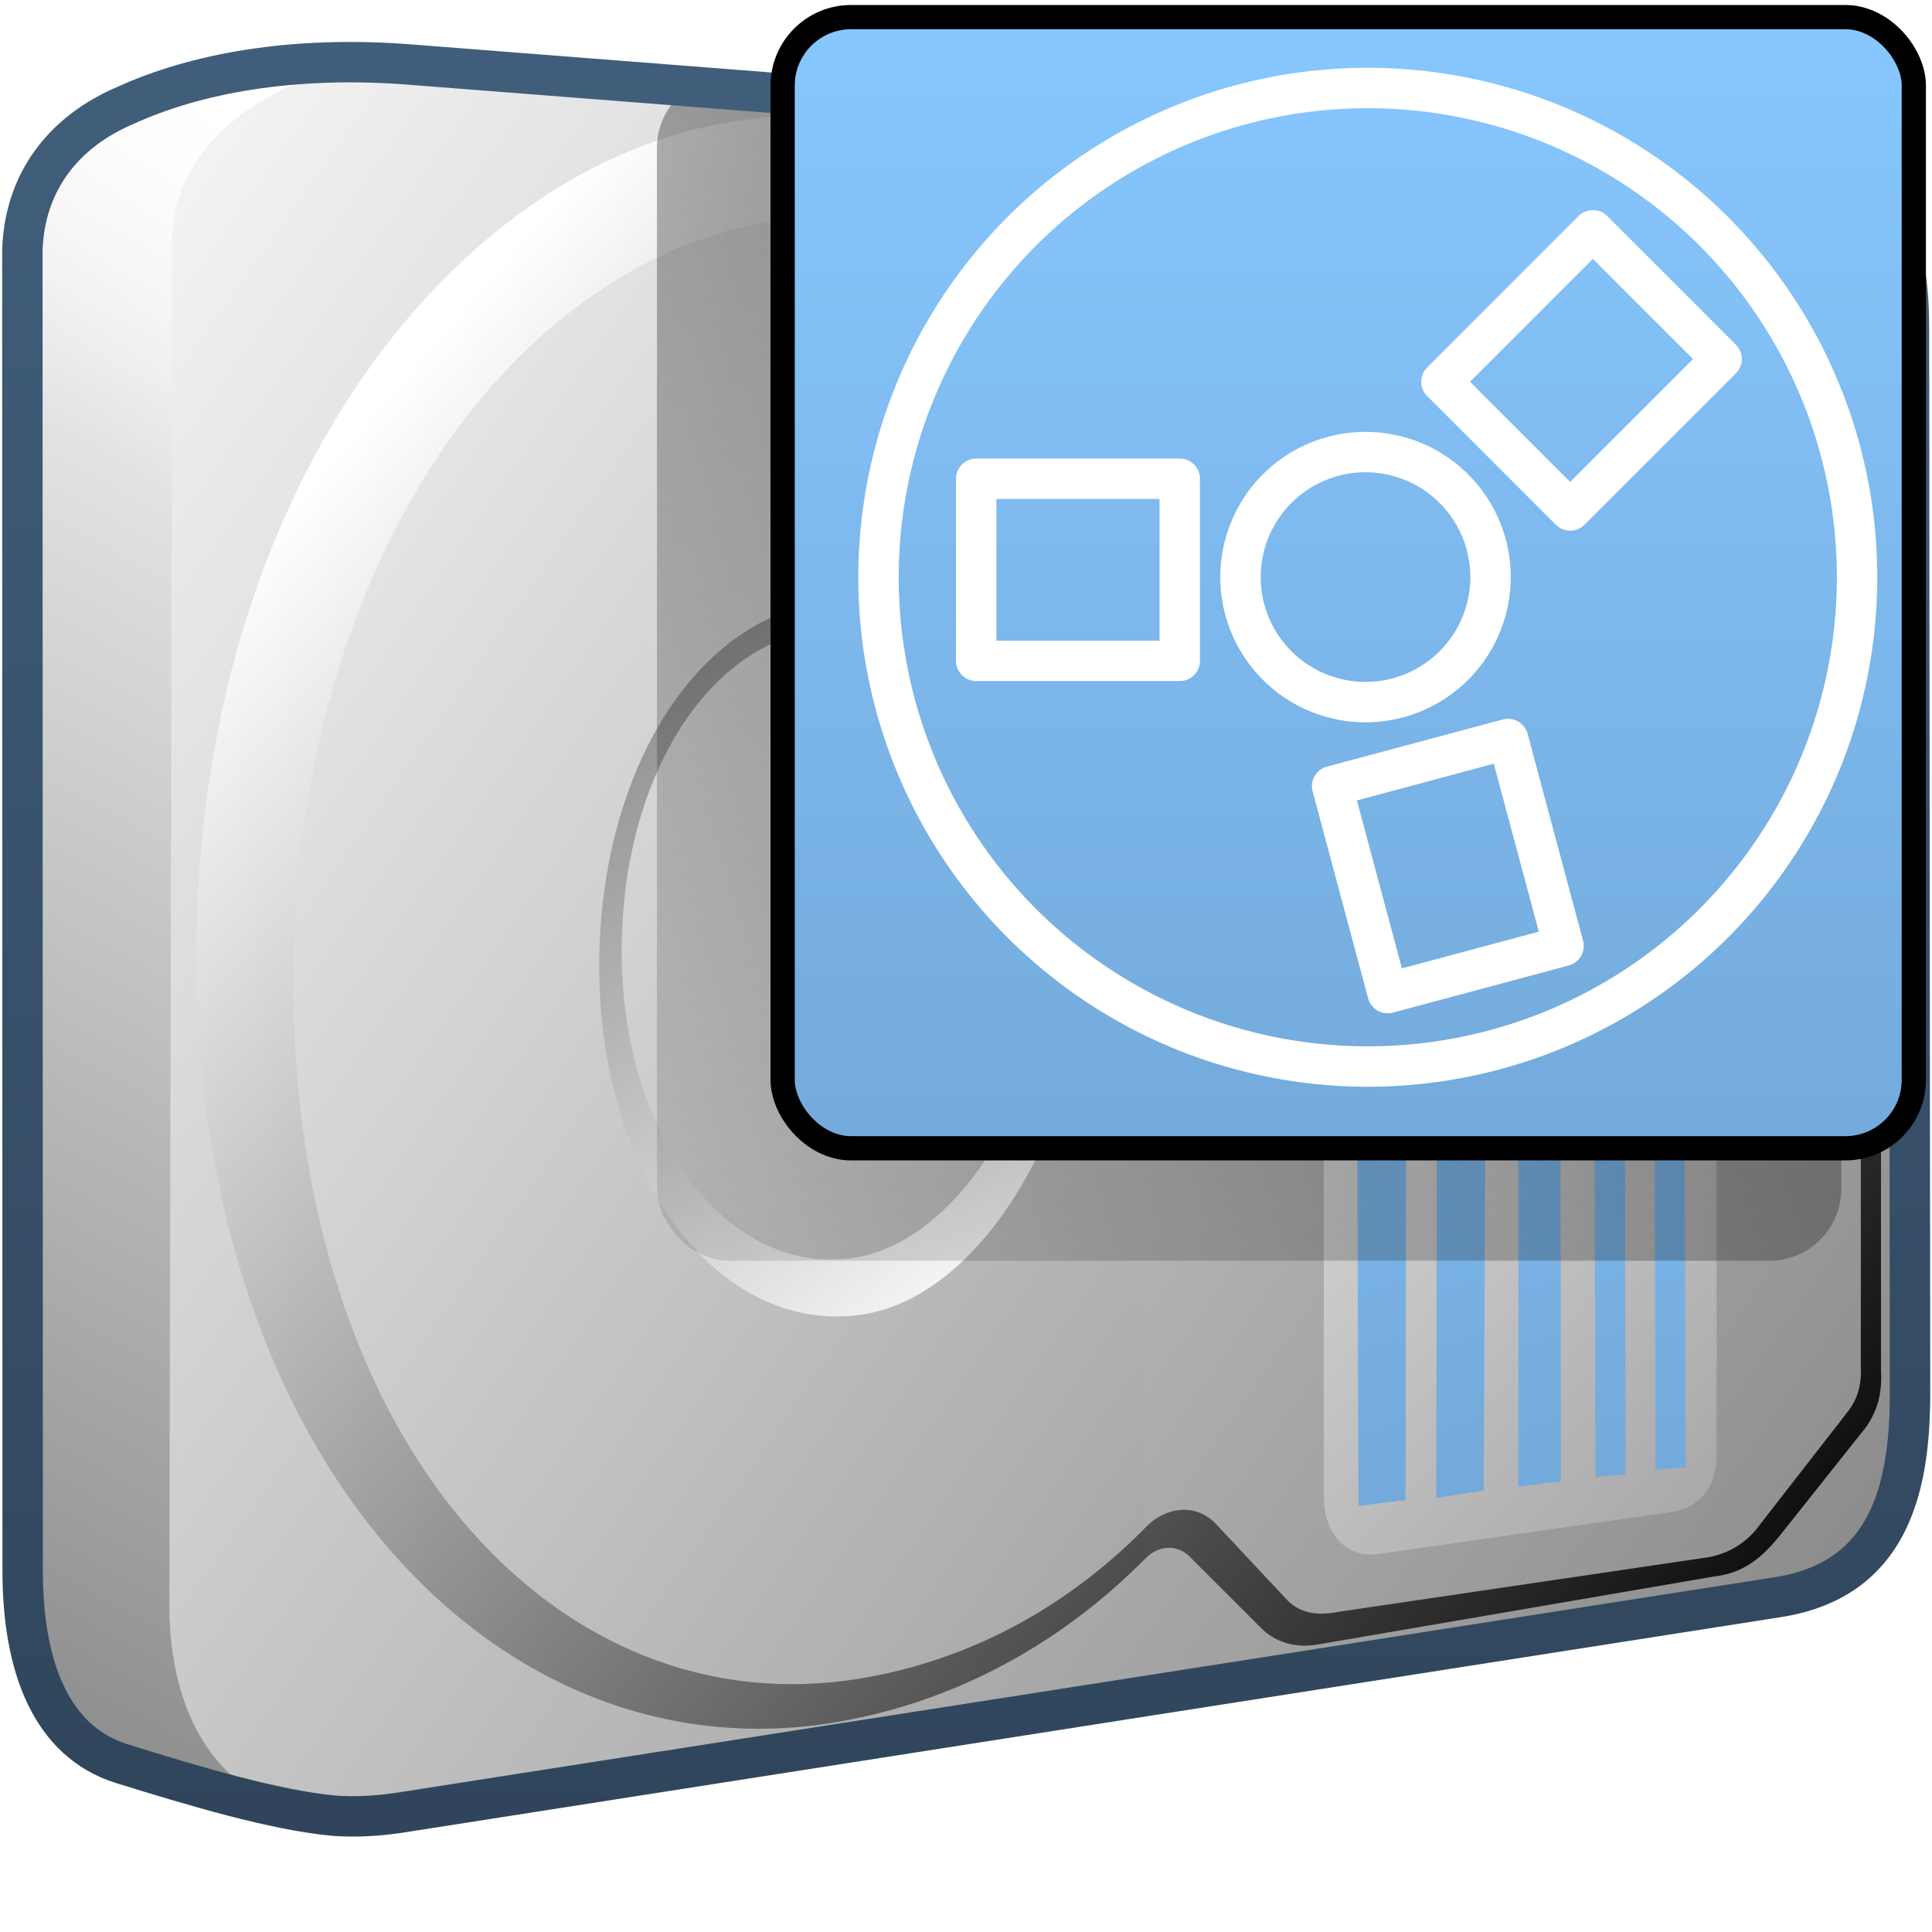 <?xml version="1.0" encoding="UTF-8" standalone="no"?>
<!-- Created with Inkscape (http://www.inkscape.org/) -->

<svg
   xmlns:dc="http://purl.org/dc/elements/1.1/"
   xmlns:cc="http://creativecommons.org/ns#"
   xmlns:rdf="http://www.w3.org/1999/02/22-rdf-syntax-ns#"
   xmlns:svg="http://www.w3.org/2000/svg"
   xmlns="http://www.w3.org/2000/svg"
   xmlns:xlink="http://www.w3.org/1999/xlink"
   xmlns:sodipodi="http://sodipodi.sourceforge.net/DTD/sodipodi-0.dtd"
   xmlns:inkscape="http://www.inkscape.org/namespaces/inkscape"
   width="128"
   height="128"
   id="svg2"
   sodipodi:version="0.32"
   inkscape:version="0.48.3.1 r9886"
   version="1.0"
   sodipodi:docname="gnome-dev-harddisk-1394.svg"
   inkscape:output_extension="org.inkscape.output.svg.inkscape">
  <defs
     id="defs4">
    <linearGradient
       inkscape:collect="always"
       xlink:href="#linearGradient5439"
       id="linearGradient10063"
       gradientUnits="userSpaceOnUse"
       gradientTransform="matrix(2.677,0,0,2.677,-1298.621,-1689.318)"
       x1="490.271"
       y1="632.727"
       x2="449.23"
       y2="708.075" />
    <linearGradient
       inkscape:collect="always"
       xlink:href="#linearGradient5362"
       id="linearGradient10060"
       gradientUnits="userSpaceOnUse"
       gradientTransform="matrix(2.677,0,0,2.677,-1298.621,-1689.318)"
       x1="491.021"
       y1="633.164"
       x2="485.688"
       y2="640.887" />
    <linearGradient
       inkscape:collect="always"
       xlink:href="#linearGradient5439"
       id="linearGradient10057"
       gradientUnits="userSpaceOnUse"
       gradientTransform="matrix(2.677,0,0,2.677,-1298.621,-1689.318)"
       x1="485.658"
       y1="629.863"
       x2="594.251"
       y2="706.584" />
    <linearGradient
       inkscape:collect="always"
       xlink:href="#linearGradient5439"
       id="linearGradient10054"
       gradientUnits="userSpaceOnUse"
       gradientTransform="matrix(2.677,0,0,2.677,-1298.621,-1689.318)"
       x1="495.354"
       y1="640.051"
       x2="531.086"
       y2="670.771" />
    <linearGradient
       inkscape:collect="always"
       xlink:href="#linearGradient5439"
       id="linearGradient10051"
       gradientUnits="userSpaceOnUse"
       gradientTransform="matrix(2.677,0,0,2.677,-1298.621,-1689.318)"
       x1="494.968"
       y1="639.712"
       x2="531.75"
       y2="670.737" />
    <linearGradient
       inkscape:collect="always"
       xlink:href="#linearGradient5439"
       id="linearGradient10048"
       gradientUnits="userSpaceOnUse"
       gradientTransform="matrix(2.435,0,0,2.435,-1174.853,-1529.706)"
       x1="484.042"
       y1="629.665"
       x2="598.577"
       y2="708.887" />
    <linearGradient
       inkscape:collect="always"
       xlink:href="#linearGradient5439"
       id="linearGradient10045"
       gradientUnits="userSpaceOnUse"
       gradientTransform="matrix(2.459,0,0,2.46,-1184.435,-1547.258)"
       x1="482.044"
       y1="629.512"
       x2="600.662"
       y2="711.913" />
    <linearGradient
       inkscape:collect="always"
       xlink:href="#linearGradient5439"
       id="linearGradient10042"
       gradientUnits="userSpaceOnUse"
       gradientTransform="matrix(2.677,0,0,2.677,-1298.148,-1689.568)"
       x1="513.536"
       y1="643.155"
       x2="572.049"
       y2="698.166" />
    <linearGradient
       inkscape:collect="always"
       xlink:href="#linearGradient5439"
       id="linearGradient10039"
       gradientUnits="userSpaceOnUse"
       gradientTransform="matrix(2.705,0,0,2.662,-1310.12,-1678.397)"
       x1="511.004"
       y1="661.836"
       x2="484.411"
       y2="630.453" />
    <linearGradient
       inkscape:collect="always"
       xlink:href="#linearGradient5439"
       id="linearGradient10036"
       gradientUnits="userSpaceOnUse"
       gradientTransform="matrix(2.597,0,0,2.556,-1255.519,-1609.143)"
       x1="485.015"
       y1="633.398"
       x2="594.818"
       y2="707.732" />
    <linearGradient
       inkscape:collect="always"
       xlink:href="#linearGradient5316"
       id="linearGradient10032"
       gradientUnits="userSpaceOnUse"
       gradientTransform="matrix(2.928,0,0,2.677,-2658.589,-136.934)"
       x1="938.682"
       y1="69.827"
       x2="945.226"
       y2="86.787" />
    <linearGradient
       inkscape:collect="always"
       xlink:href="#linearGradient5316"
       id="linearGradient10029"
       gradientUnits="userSpaceOnUse"
       gradientTransform="matrix(2.976,0,0,2.721,-2714.244,-140.061)"
       x1="938.682"
       y1="69.827"
       x2="945.226"
       y2="86.787" />
    <linearGradient
       inkscape:collect="always"
       xlink:href="#linearGradient5316"
       id="linearGradient10026"
       gradientUnits="userSpaceOnUse"
       gradientTransform="matrix(2.748,0,0,2.748,-2504.559,-141.94)"
       x1="938.682"
       y1="69.827"
       x2="945.226"
       y2="86.787" />
    <linearGradient
       inkscape:collect="always"
       xlink:href="#linearGradient5316"
       id="linearGradient10023"
       gradientUnits="userSpaceOnUse"
       gradientTransform="matrix(2.976,0,0,2.721,-2709.069,-139.943)"
       x1="938.682"
       y1="69.827"
       x2="945.226"
       y2="86.787" />
    <linearGradient
       inkscape:collect="always"
       xlink:href="#linearGradient5316"
       id="linearGradient10020"
       gradientUnits="userSpaceOnUse"
       gradientTransform="matrix(2.928,0,0,2.677,-2654.608,-136.808)"
       x1="938.682"
       y1="69.827"
       x2="945.226"
       y2="86.787" />
    <filter
       inkscape:collect="always"
       id="filter4748">
      <feGaussianBlur
         inkscape:collect="always"
         stdDeviation="0.733"
         id="feGaussianBlur4750" />
    </filter>
    <linearGradient
       inkscape:collect="always"
       xlink:href="#linearGradient5344"
       id="linearGradient13114"
       gradientUnits="userSpaceOnUse"
       gradientTransform="translate(-424.439,-452.757)"
       x1="495.948"
       y1="486.777"
       x2="434.51"
       y2="572.777" />
    <linearGradient
       inkscape:collect="always"
       xlink:href="#linearGradient9863"
       id="linearGradient10068"
       gradientUnits="userSpaceOnUse"
       gradientTransform="matrix(2.677,0,0,2.677,-1138.029,-136.934)"
       x1="448.614"
       y1="98.164"
       x2="448.614"
       y2="51.04" />
    <linearGradient
       id="linearGradient2481">
      <stop
         id="stop2483"
         offset="0"
         style="stop-color:#87c6ff;stop-opacity:1;" />
      <stop
         style="stop-color:#75aadb;stop-opacity:1;"
         offset="0.5"
         id="stop3944" />
      <stop
         id="stop2485"
         offset="1"
         style="stop-color:#75aadb;stop-opacity:1;" />
    </linearGradient>
    <linearGradient
       inkscape:collect="always"
       xlink:href="#linearGradient5316"
       id="linearGradient13116"
       gradientUnits="userSpaceOnUse"
       gradientTransform="matrix(1.561,0,0,1.561,51.852,1.134)"
       x1="22.5"
       y1="-0"
       x2="22.5"
       y2="48.001" />
    <linearGradient
       inkscape:collect="always"
       xlink:href="#linearGradient5439"
       id="linearGradient7591"
       gradientUnits="userSpaceOnUse"
       gradientTransform="matrix(2.677,0,0,2.677,-1298.596,-1689.817)"
       x1="490.271"
       y1="632.727"
       x2="449.23"
       y2="708.075" />
    <linearGradient
       inkscape:collect="always"
       xlink:href="#linearGradient5362"
       id="linearGradient7588"
       gradientUnits="userSpaceOnUse"
       gradientTransform="matrix(2.677,0,0,2.677,-1298.596,-1689.817)"
       x1="491.021"
       y1="633.164"
       x2="485.688"
       y2="640.887" />
    <linearGradient
       inkscape:collect="always"
       xlink:href="#linearGradient5439"
       id="linearGradient7583"
       gradientUnits="userSpaceOnUse"
       gradientTransform="matrix(2.677,0,0,2.677,-1298.596,-1689.817)"
       x1="485.658"
       y1="629.863"
       x2="594.251"
       y2="706.584" />
    <linearGradient
       inkscape:collect="always"
       xlink:href="#linearGradient5439"
       id="linearGradient7580"
       gradientUnits="userSpaceOnUse"
       gradientTransform="matrix(2.677,0,0,2.677,-1298.596,-1689.817)"
       x1="495.354"
       y1="640.051"
       x2="531.086"
       y2="670.771" />
    <linearGradient
       inkscape:collect="always"
       xlink:href="#linearGradient5439"
       id="linearGradient7577"
       gradientUnits="userSpaceOnUse"
       gradientTransform="matrix(2.677,0,0,2.677,-1298.596,-1689.817)"
       x1="494.968"
       y1="639.712"
       x2="531.75"
       y2="670.737" />
    <linearGradient
       inkscape:collect="always"
       xlink:href="#linearGradient5439"
       id="linearGradient7574"
       gradientUnits="userSpaceOnUse"
       gradientTransform="matrix(2.435,0,0,2.435,-1174.828,-1530.206)"
       x1="484.042"
       y1="629.665"
       x2="598.577"
       y2="708.887" />
    <linearGradient
       inkscape:collect="always"
       xlink:href="#linearGradient5439"
       id="linearGradient7571"
       gradientUnits="userSpaceOnUse"
       gradientTransform="matrix(2.459,0,0,2.46,-1184.41,-1547.758)"
       x1="482.044"
       y1="629.512"
       x2="600.662"
       y2="711.913" />
    <linearGradient
       inkscape:collect="always"
       xlink:href="#linearGradient5439"
       id="linearGradient7568"
       gradientUnits="userSpaceOnUse"
       gradientTransform="matrix(2.677,0,0,2.677,-1298.123,-1690.068)"
       x1="513.536"
       y1="643.155"
       x2="572.049"
       y2="698.166" />
    <linearGradient
       inkscape:collect="always"
       xlink:href="#linearGradient5439"
       id="linearGradient7564"
       gradientUnits="userSpaceOnUse"
       gradientTransform="matrix(2.705,0,0,2.662,-1310.095,-1678.896)"
       x1="511.004"
       y1="661.836"
       x2="484.411"
       y2="630.453" />
    <linearGradient
       inkscape:collect="always"
       xlink:href="#linearGradient5439"
       id="linearGradient7561"
       gradientUnits="userSpaceOnUse"
       gradientTransform="matrix(2.597,0,0,2.556,-1255.494,-1609.643)"
       x1="485.015"
       y1="633.398"
       x2="594.818"
       y2="707.732" />
    <linearGradient
       inkscape:collect="always"
       xlink:href="#linearGradient9863"
       id="linearGradient9898"
       x1="448.614"
       y1="98.164"
       x2="448.614"
       y2="51.04"
       gradientUnits="userSpaceOnUse"
       gradientTransform="matrix(2.677,0,0,2.677,-1138.004,-137.433)" />
    <linearGradient
       inkscape:collect="always"
       xlink:href="#linearGradient5316"
       id="linearGradient8585"
       gradientUnits="userSpaceOnUse"
       gradientTransform="matrix(2.928,0,0,2.677,-2658.564,-137.433)"
       x1="938.682"
       y1="69.827"
       x2="945.226"
       y2="86.787" />
    <linearGradient
       inkscape:collect="always"
       xlink:href="#linearGradient5316"
       id="linearGradient8589"
       gradientUnits="userSpaceOnUse"
       gradientTransform="matrix(2.976,0,0,2.721,-2714.219,-140.561)"
       x1="938.682"
       y1="69.827"
       x2="945.226"
       y2="86.787" />
    <linearGradient
       inkscape:collect="always"
       xlink:href="#linearGradient5316"
       id="linearGradient8594"
       gradientUnits="userSpaceOnUse"
       gradientTransform="matrix(2.748,0,0,2.748,-2504.534,-142.44)"
       x1="938.682"
       y1="69.827"
       x2="945.226"
       y2="86.787" />
    <linearGradient
       inkscape:collect="always"
       xlink:href="#linearGradient5316"
       id="linearGradient8598"
       gradientUnits="userSpaceOnUse"
       gradientTransform="matrix(2.976,0,0,2.721,-2709.043,-140.442)"
       x1="938.682"
       y1="69.827"
       x2="945.226"
       y2="86.787" />
    <linearGradient
       inkscape:collect="always"
       xlink:href="#linearGradient5316"
       id="linearGradient8603"
       gradientUnits="userSpaceOnUse"
       gradientTransform="matrix(2.928,0,0,2.677,-2654.583,-137.308)"
       x1="938.682"
       y1="69.827"
       x2="945.226"
       y2="86.787" />
    <linearGradient
       id="linearGradient12594">
      <stop
         id="stop12596"
         offset="0"
         style="stop-color:#e9b551;stop-opacity:1;" />
      <stop
         id="stop12598"
         offset="1"
         style="stop-color:#e9b551;stop-opacity:0;" />
    </linearGradient>
    <linearGradient
       id="linearGradient5316">
      <stop
         style="stop-color:#87c7ff;stop-opacity:1;"
         offset="0"
         id="stop5320" />
      <stop
         style="stop-color:#74aadb;stop-opacity:1;"
         offset="1"
         id="stop5322" />
    </linearGradient>
    <linearGradient
       id="linearGradient9863">
      <stop
         style="stop-color:#2f445a;stop-opacity:1;"
         offset="0"
         id="stop9865" />
      <stop
         style="stop-color:#415f7c;stop-opacity:1"
         offset="1"
         id="stop9867" />
    </linearGradient>
    <linearGradient
       id="linearGradient12336">
      <stop
         id="stop12338"
         offset="0"
         style="stop-color:#ff6e00;stop-opacity:1;" />
      <stop
         id="stop12340"
         offset="1"
         style="stop-color:#eb2600;stop-opacity:1;" />
    </linearGradient>
    <linearGradient
       id="linearGradient5362">
      <stop
         style="stop-color:#ffffff;stop-opacity:1;"
         offset="0"
         id="stop5364" />
      <stop
         style="stop-color:#ffffff;stop-opacity:0;"
         offset="1"
         id="stop5366" />
    </linearGradient>
    <linearGradient
       id="linearGradient5439">
      <stop
         style="stop-color:#ffffff;stop-opacity:1;"
         offset="0"
         id="stop5441" />
      <stop
         style="stop-color:#000000;stop-opacity:1;"
         offset="1"
         id="stop5443" />
    </linearGradient>
    <linearGradient
       inkscape:collect="always"
       xlink:href="#linearGradient5439"
       id="linearGradient13309"
       gradientUnits="userSpaceOnUse"
       x1="499.907"
       y1="953.395"
       x2="652.752"
       y2="1116.941"
       gradientTransform="matrix(2.677,0,0,2.677,-1298.677,-2514.903)" />
    <linearGradient
       inkscape:collect="always"
       id="linearGradient5398">
      <stop
         style="stop-color:#87c6ff;stop-opacity:1;"
         offset="0"
         id="stop5400" />
      <stop
         style="stop-color:#87c6ff;stop-opacity:0"
         offset="1"
         id="stop5402" />
    </linearGradient>
    <linearGradient
       inkscape:collect="always"
       xlink:href="#linearGradient5398"
       id="linearGradient13322"
       gradientUnits="userSpaceOnUse"
       x1="500.878"
       y1="948.12"
       x2="500.878"
       y2="953.175"
       gradientTransform="matrix(2.677,0,0,2.677,-1298.677,-2514.903)" />
    <linearGradient
       id="linearGradient5344">
      <stop
         style="stop-color:#000000;stop-opacity:1;"
         offset="0"
         id="stop5346" />
      <stop
         style="stop-color:#000000;stop-opacity:0;"
         offset="1"
         id="stop5348" />
    </linearGradient>
    <linearGradient
       inkscape:collect="always"
       xlink:href="#linearGradient5344"
       id="linearGradient13314"
       gradientUnits="userSpaceOnUse"
       x1="544.89"
       y1="919.058"
       x2="506.015"
       y2="969.808"
       gradientTransform="translate(-485.21,-859.439)" />
    <linearGradient
       id="linearGradient8702">
      <stop
         id="stop8704"
         offset="0"
         style="stop-color:#87c7ff;stop-opacity:1;" />
      <stop
         id="stop8706"
         offset="1"
         style="stop-color:#74aadb;stop-opacity:1;" />
    </linearGradient>
    <linearGradient
       inkscape:collect="always"
       xlink:href="#linearGradient8702"
       id="linearGradient13316"
       gradientUnits="userSpaceOnUse"
       gradientTransform="matrix(2.677,0,0,2.677,-1779.542,-994.637)"
       x1="700.131"
       y1="378.87"
       x2="707.805"
       y2="395.749" />
    <inkscape:perspective
       sodipodi:type="inkscape:persp3d"
       inkscape:vp_x="0 : 526.18109 : 1"
       inkscape:vp_y="0 : 1000 : 0"
       inkscape:vp_z="744.09448 : 526.18109 : 1"
       inkscape:persp3d-origin="372.04724 : 350.78739 : 1"
       id="perspective10" />
  </defs>
  <sodipodi:namedview
     id="base"
     pagecolor="#ffffff"
     bordercolor="#666666"
     borderopacity="1.0"
     inkscape:pageopacity="0.0"
     inkscape:pageshadow="2"
     inkscape:zoom="2.5020702"
     inkscape:cx="79.87465"
     inkscape:cy="64.211402"
     inkscape:document-units="px"
     inkscape:current-layer="layer1"
     showgrid="false"
     inkscape:showpageshadow="false"
     inkscape:window-width="1024"
     inkscape:window-height="713"
     inkscape:window-x="0"
     inkscape:window-y="0"
     showguides="true"
     inkscape:guide-bbox="true"
     inkscape:window-maximized="0" />
  <g
     inkscape:label="Capa 1"
     inkscape:groupmode="layer"
     id="layer1">
    <path
       sodipodi:nodetypes="ccccccc"
       id="path8984"
       d="M 19.274,119.805 L 7.983,116.794 C 3.452,115.349 1.358,110.618 1.394,103.889 L 1.335,16.666 C 1.533,9.394 8.35,5.468 15.717,5.686 L 26.874,4.199 L 19.274,119.805 z"
       style="fill:url(#linearGradient10063);fill-rule:evenodd;stroke:none;stroke-width:0.5;stroke-linecap:round;stroke-linejoin:round;stroke-miterlimit:4;stroke-dasharray:none;stroke-opacity:1;display:inline"
       inkscape:export-filename="/home/dafeba/DCV/tallerD/bocetos/08-09-22-hastaahora.png"
       inkscape:export-xdpi="57.964222"
       inkscape:export-ydpi="57.964222" />
    <path
       style="fill:url(#linearGradient10060);fill-rule:evenodd;stroke:none;stroke-width:0.5;stroke-linecap:round;stroke-linejoin:round;stroke-miterlimit:4;stroke-dasharray:none;stroke-opacity:1;display:inline"
       d="M 19.274,119.805 L 7.983,116.794 C 3.452,115.349 1.358,110.618 1.394,103.889 L 1.335,16.666 C 1.533,9.394 8.35,5.468 15.717,5.686 L 26.874,4.199 L 19.274,119.805 z"
       id="path8986"
       sodipodi:nodetypes="ccccccc"
       inkscape:export-filename="/home/dafeba/DCV/tallerD/bocetos/08-09-22-hastaahora.png"
       inkscape:export-xdpi="57.964222"
       inkscape:export-ydpi="57.964222" />
    <path
       style="fill:url(#linearGradient10057);fill-rule:evenodd;stroke:none;stroke-width:0.5;stroke-linecap:round;stroke-linejoin:round;stroke-miterlimit:4;stroke-dasharray:none;stroke-opacity:1;display:inline"
       d="M 11.22,106.386 L 11.415,15.926 C 11.415,8.748 19.589,3.948 26.846,4.214 L 119.085,11.48 C 125.623,12.128 127.069,15.802 127.251,21.736 L 127.251,92.329 C 127.206,99.734 125.376,104.598 117.915,105.785 L 26.97,120.053 C 15.174,122.065 11.231,114.347 11.22,106.386 z"
       id="path8988"
       sodipodi:nodetypes="ccccccccc"
       inkscape:export-filename="/home/dafeba/DCV/tallerD/bocetos/08-09-22-hastaahora.png"
       inkscape:export-xdpi="57.964222"
       inkscape:export-ydpi="57.964222" />
    <path
       sodipodi:nodetypes="cszsz"
       id="path8990"
       d="M 90.904,60.79 C 91.139,90.67 75.472,110.783 55.257,114.121 C 33.119,117.777 13.012,96.918 13.012,63.283 C 13.012,29.528 33.864,5.912 55.38,7.814 C 74.256,9.483 90.668,30.674 90.904,60.79 z"
       style="fill:url(#linearGradient10054);fill-opacity:1;stroke:none;stroke-width:0.5;stroke-linecap:round;stroke-linejoin:round;stroke-miterlimit:4;stroke-opacity:0.3;display:inline"
       inkscape:export-filename="/home/dafeba/DCV/tallerD/bocetos/08-09-22-hastaahora.png"
       inkscape:export-xdpi="57.964222"
       inkscape:export-ydpi="57.964222" />
    <path
       style="fill:url(#linearGradient10051);fill-rule:evenodd;stroke:none;stroke-width:0.1;stroke-linecap:butt;stroke-linejoin:miter;stroke-miterlimit:4;stroke-dasharray:none;stroke-opacity:1;display:inline"
       d="M 90.621,11.322 L 114.734,13.288 C 116.573,13.442 117.922,14.312 118.843,15.837 L 123.356,22.843 C 124.087,23.927 124.717,25.659 124.621,27.312 L 124.621,50.341 C 124.714,51.85 123.993,52.557 123.027,52.966 L 118.249,54.991 C 117.305,55.357 116.844,56.02 116.829,56.97 L 116.782,60.073 C 116.786,60.805 117.072,61.638 118.063,61.815 L 121.99,62.978 C 123.308,63.285 124.632,64.733 124.621,66.31 L 124.621,90.698 C 124.704,92.283 124.43,93.333 123.671,94.497 L 117.95,101.696 C 116.794,103.137 115.565,104.225 113.55,104.449 L 87.146,108.978 C 85.568,109.208 84.329,108.634 83.601,107.914 L 78.995,103.308 C 78.11,102.265 76.743,102.326 75.866,103.286 L 73.671,16.328 C 75.475,18.001 77.969,17.97 79.711,16.59 L 83.747,13.304 C 85.481,11.759 88.111,11.014 90.621,11.322 z"
       id="path8992"
       sodipodi:nodetypes="ccccccccccccccccccccccccc"
       inkscape:export-filename="/home/dafeba/DCV/tallerD/bocetos/08-09-22-hastaahora.png"
       inkscape:export-xdpi="57.964222"
       inkscape:export-ydpi="57.964222" />
    <path
       style="fill:url(#linearGradient10048);fill-opacity:1;stroke:none;stroke-width:0.5;stroke-linecap:round;stroke-linejoin:round;stroke-miterlimit:4;stroke-opacity:0.3;display:inline"
       d="M 89.445,62.678 C 89.658,89.865 75.403,108.165 57.01,111.202 C 36.867,114.529 19.433,95.55 19.433,64.946 C 19.433,34.233 37.537,12.835 57.121,14.476 C 75.243,15.994 89.229,35.276 89.445,62.678 z"
       id="path8994"
       sodipodi:nodetypes="cszsz"
       inkscape:export-filename="/home/dafeba/DCV/tallerD/bocetos/08-09-22-hastaahora.png"
       inkscape:export-xdpi="57.964222"
       inkscape:export-ydpi="57.964222" />
    <path
       sodipodi:nodetypes="ccccccccccccccccccccccccc"
       id="path8996"
       d="M 91.832,15.066 L 113.378,16.547 C 115.673,16.614 116.611,17.495 117.35,18.496 L 122.129,25.591 C 122.781,26.748 123.229,27.975 123.285,29.382 L 123.285,50.613 C 123.309,51.368 122.759,52.057 122.049,52.323 L 117.131,54.493 C 116.359,54.825 115.95,55.555 115.91,56.426 L 115.85,61.486 C 115.85,62.486 116.249,63.229 117.308,63.553 L 121.772,64.663 C 122.711,64.932 123.285,65.753 123.285,66.777 L 123.285,90.531 C 123.347,91.814 123.032,92.685 122.485,93.443 L 116.61,100.996 C 115.866,102.051 114.704,102.897 113.179,103.171 L 88.761,106.774 C 87.334,107.057 86.068,106.96 85.089,105.803 L 80.589,101 C 79.276,99.568 77.271,99.795 75.894,101.177 L 73.378,21.392 C 75.08,23.472 78.397,23.013 80.004,21.889 L 86.785,16.551 C 88.129,15.388 89.702,14.913 91.832,15.066 z"
       style="fill:url(#linearGradient10045);fill-rule:evenodd;stroke:none;stroke-width:0.1;stroke-linecap:butt;stroke-linejoin:miter;stroke-miterlimit:4;stroke-dasharray:none;stroke-opacity:1;display:inline"
       inkscape:export-filename="/home/dafeba/DCV/tallerD/bocetos/08-09-22-hastaahora.png"
       inkscape:export-xdpi="57.964222"
       inkscape:export-ydpi="57.964222" />
    <path
       style="fill:url(#linearGradient10042);fill-rule:evenodd;stroke:none;stroke-width:1px;stroke-linecap:butt;stroke-linejoin:miter;stroke-opacity:1;display:inline"
       d="M 91.347,18.265 L 111.412,19.679 C 113,19.885 113.746,21.891 113.723,23.512 L 113.723,96.081 C 113.806,98.046 112.996,99.888 110.593,100.196 L 91.401,102.944 C 88.827,103.33 87.707,101.139 87.707,99.274 L 87.7,22.093 C 87.707,19.845 89.223,18.16 91.347,18.265 z"
       id="path8998"
       sodipodi:nodetypes="ccccccccc"
       inkscape:export-filename="/home/dafeba/DCV/tallerD/bocetos/08-09-22-hastaahora.png"
       inkscape:export-xdpi="57.964222"
       inkscape:export-ydpi="57.964222" />
    <path
       inkscape:export-ydpi="57.964222"
       inkscape:export-xdpi="57.964222"
       inkscape:export-filename="/home/dafeba/DCV/tallerD/bocetos/08-09-22-hastaahora.png"
       sodipodi:nodetypes="cszsz"
       id="path9000"
       d="M 71.938,62.816 C 71.938,74.3 65.071,85.932 57.103,87.096 C 47.615,88.481 39.699,77.968 39.699,64.034 C 39.699,50.022 47.284,39.245 56.8,39.872 C 64.911,40.414 71.938,51.409 71.938,62.816 z"
       style="fill:url(#linearGradient10039);fill-opacity:1;stroke:none;stroke-width:0.5;stroke-linecap:round;stroke-linejoin:round;stroke-miterlimit:4;stroke-opacity:0.3;display:inline" />
    <path
       inkscape:export-ydpi="57.964222"
       inkscape:export-xdpi="57.964222"
       inkscape:export-filename="/home/dafeba/DCV/tallerD/bocetos/08-09-22-hastaahora.png"
       style="fill:url(#linearGradient10036);fill-opacity:1;stroke:none;stroke-width:0.5;stroke-linecap:round;stroke-linejoin:round;stroke-miterlimit:4;stroke-opacity:0.3;display:inline"
       d="M 69.715,62.039 C 69.715,72.163 63.556,82.314 56.532,83.34 C 48.167,84.562 41.188,75.293 41.188,63.008 C 41.188,50.656 47.88,41.078 56.264,41.707 C 63.942,42.289 69.715,51.982 69.715,62.039 z"
       id="path9002"
       sodipodi:nodetypes="cszsz" />
    <path
       style="fill:url(#linearGradient10032);fill-rule:evenodd;stroke:none;stroke-width:1px;stroke-linecap:butt;stroke-linejoin:miter;stroke-opacity:1;display:inline"
       d="M 105.487,23.635 L 107.56,23.77 L 107.697,97.679 L 105.704,97.857 L 105.487,23.635 z"
       id="path9006"
       sodipodi:nodetypes="ccccc" />
    <path
       sodipodi:nodetypes="ccccc"
       id="path9008"
       d="M 95.273,23.071 L 98.625,23.26 L 98.301,98.762 L 95.153,99.236 L 95.273,23.071 z"
       style="fill:url(#linearGradient10029);fill-rule:evenodd;stroke:none;stroke-width:1px;stroke-linecap:butt;stroke-linejoin:miter;stroke-opacity:1;display:inline" />
    <path
       style="fill:url(#linearGradient10026);fill-rule:evenodd;stroke:none;stroke-width:1px;stroke-linecap:butt;stroke-linejoin:miter;stroke-opacity:1;display:inline"
       d="M 89.754,22.716 L 93.24,22.908 L 93.122,99.378 L 90.001,99.769 L 89.754,22.716 z"
       id="path9010"
       sodipodi:nodetypes="ccccc" />
    <path
       style="fill:url(#linearGradient10023);fill-rule:evenodd;stroke:none;stroke-width:1px;stroke-linecap:butt;stroke-linejoin:miter;stroke-opacity:1;display:inline"
       d="M 100.643,23.366 L 103.348,23.555 L 103.413,98.141 L 100.588,98.497 L 100.643,23.366 z"
       id="path9012"
       sodipodi:nodetypes="ccccc" />
    <path
       sodipodi:nodetypes="ccccc"
       id="path9014"
       d="M 109.513,23.886 L 111.449,23.979 L 111.678,97.202 L 109.684,97.379 L 109.513,23.886 z"
       style="fill:url(#linearGradient10020);fill-rule:evenodd;stroke:none;stroke-width:1px;stroke-linecap:butt;stroke-linejoin:miter;stroke-opacity:1;display:inline" />
    <rect
       style="fill:url(#linearGradient13114);fill-opacity:1;stroke:none;display:inline;filter:url(#filter4748)"
       id="rect13072"
       width="29.312"
       height="29.312"
       x="16.258"
       y="81.864"
       rx="1.774"
       ry="1.774"
       inkscape:export-filename="/home/dafeba/DCV/tallerD/bocetos/08-09-22-hastaahora.png"
       inkscape:export-xdpi="57.964222"
       inkscape:export-ydpi="57.964222"
       transform="matrix(2.677,0,0,2.677,0,-214.095)" />
    <path
       style="fill:none;fill-rule:evenodd;stroke:url(#linearGradient10068);stroke-width:2.677;stroke-linecap:round;stroke-linejoin:round;stroke-miterlimit:4;stroke-dasharray:none;stroke-opacity:1;display:inline"
       d="M 8.279,6.998 C 4.309,8.692 1.608,11.97 1.481,16.632 L 1.501,103.87 C 1.464,110.599 3.494,115.389 8.025,116.834 C 12.756,118.302 18.167,119.934 22.153,120.296 C 23.602,120.403 25.219,120.318 27.011,120.013 L 117.929,105.794 C 125.036,104.606 126.545,98.845 126.545,92.327 L 126.474,21.734 C 126.47,17.071 125.639,12.095 119.1,11.446 L 26.844,4.253 C 19.357,3.71 12.971,4.847 8.279,6.998 z"
       id="path10066"
       sodipodi:nodetypes="cccccccccccc"
       inkscape:export-filename="/home/dafeba/DCV/tallerD/bocetos/08-09-22-hastaahora.png"
       inkscape:export-xdpi="57.964222"
       inkscape:export-ydpi="57.964222" />
    <rect
       style="fill:url(#linearGradient13116);fill-opacity:1;stroke:#000000;stroke-width:1.606;stroke-miterlimit:4;stroke-dasharray:none;display:inline"
       id="rect13074"
       width="74.943"
       height="74.943"
       x="51.852"
       y="1.134"
       rx="4.534"
       ry="4.534"
       inkscape:export-filename="/home/dafeba/DCV/tallerD/bocetos/08-09-22-hastaahora.png"
       inkscape:export-xdpi="57.964222"
       inkscape:export-ydpi="57.964222" />
    <path
       sodipodi:type="arc"
       style="fill:none;fill-opacity:1;stroke:#ffffff;stroke-width:1;stroke-linecap:round;stroke-linejoin:round;stroke-miterlimit:4;stroke-dasharray:none;stroke-dashoffset:0;stroke-opacity:1;display:inline"
       id="path13126"
       sodipodi:cx="578.14819"
       sodipodi:cy="45.795677"
       sodipodi:rx="12.109203"
       sodipodi:ry="12.109203"
       d="M 590.257,45.796 A 12.109,12.109 0 1 1 566.039,45.796 A 12.109,12.109 0 1 1 590.257,45.796 z"
       transform="matrix(2.677,0,0,2.677,-1457.083,-84.35)"
       inkscape:export-filename="/home/dafeba/DCV/tallerD/bocetos/08-09-22-hastaahora.png"
       inkscape:export-xdpi="57.964222"
       inkscape:export-ydpi="57.964222" />
    <path
       transform="matrix(0.684,0,0,0.684,-304.984,6.909)"
       d="M 590.257,45.796 A 12.109,12.109 0 1 1 566.039,45.796 A 12.109,12.109 0 1 1 590.257,45.796 z"
       sodipodi:ry="12.109203"
       sodipodi:rx="12.109203"
       sodipodi:cy="45.795677"
       sodipodi:cx="578.14819"
       id="path13128"
       style="fill:none;fill-opacity:1;stroke:#ffffff;stroke-width:3.914;stroke-linecap:round;stroke-linejoin:round;stroke-miterlimit:4;stroke-dasharray:none;stroke-dashoffset:0;stroke-opacity:1;display:inline"
       sodipodi:type="arc"
       inkscape:export-filename="/home/dafeba/DCV/tallerD/bocetos/08-09-22-hastaahora.png"
       inkscape:export-xdpi="57.964222"
       inkscape:export-ydpi="57.964222" />
    <rect
       style="fill:none;fill-opacity:1;stroke:#ffffff;stroke-width:2.677;stroke-linecap:round;stroke-linejoin:round;stroke-miterlimit:4;stroke-dasharray:none;stroke-dashoffset:0;stroke-opacity:1;display:inline"
       id="rect13130"
       width="12.065"
       height="14.194"
       x="71.751"
       y="73.155"
       transform="matrix(0.966,-0.259,0.259,0.966,0,0)"
       inkscape:export-filename="/home/dafeba/DCV/tallerD/bocetos/08-09-22-hastaahora.png"
       inkscape:export-xdpi="57.964222"
       inkscape:export-ydpi="57.964222" />
    <rect
       y="-78.161"
       x="31.718"
       height="13.485"
       width="12.065"
       id="rect13132"
       style="fill:none;fill-opacity:1;stroke:#ffffff;stroke-width:2.677;stroke-linecap:round;stroke-linejoin:round;stroke-miterlimit:4;stroke-dasharray:none;stroke-dashoffset:0;stroke-opacity:1;display:inline"
       transform="matrix(0,1,-1,0,0,0)"
       inkscape:export-filename="/home/dafeba/DCV/tallerD/bocetos/08-09-22-hastaahora.png"
       inkscape:export-xdpi="57.964222"
       inkscape:export-ydpi="57.964222" />
    <rect
       y="-63.844"
       x="85.424"
       height="14.194"
       width="12.065"
       id="rect13134"
       style="fill:none;fill-opacity:1;stroke:#ffffff;stroke-width:2.677;stroke-linecap:round;stroke-linejoin:round;stroke-miterlimit:4;stroke-dasharray:none;stroke-dashoffset:0;stroke-opacity:1;display:inline"
       transform="matrix(0.707,0.707,-0.707,0.707,0,0)"
       inkscape:export-filename="/home/dafeba/DCV/tallerD/bocetos/08-09-22-hastaahora.png"
       inkscape:export-xdpi="57.964222"
       inkscape:export-ydpi="57.964222" />
  </g>
</svg>
